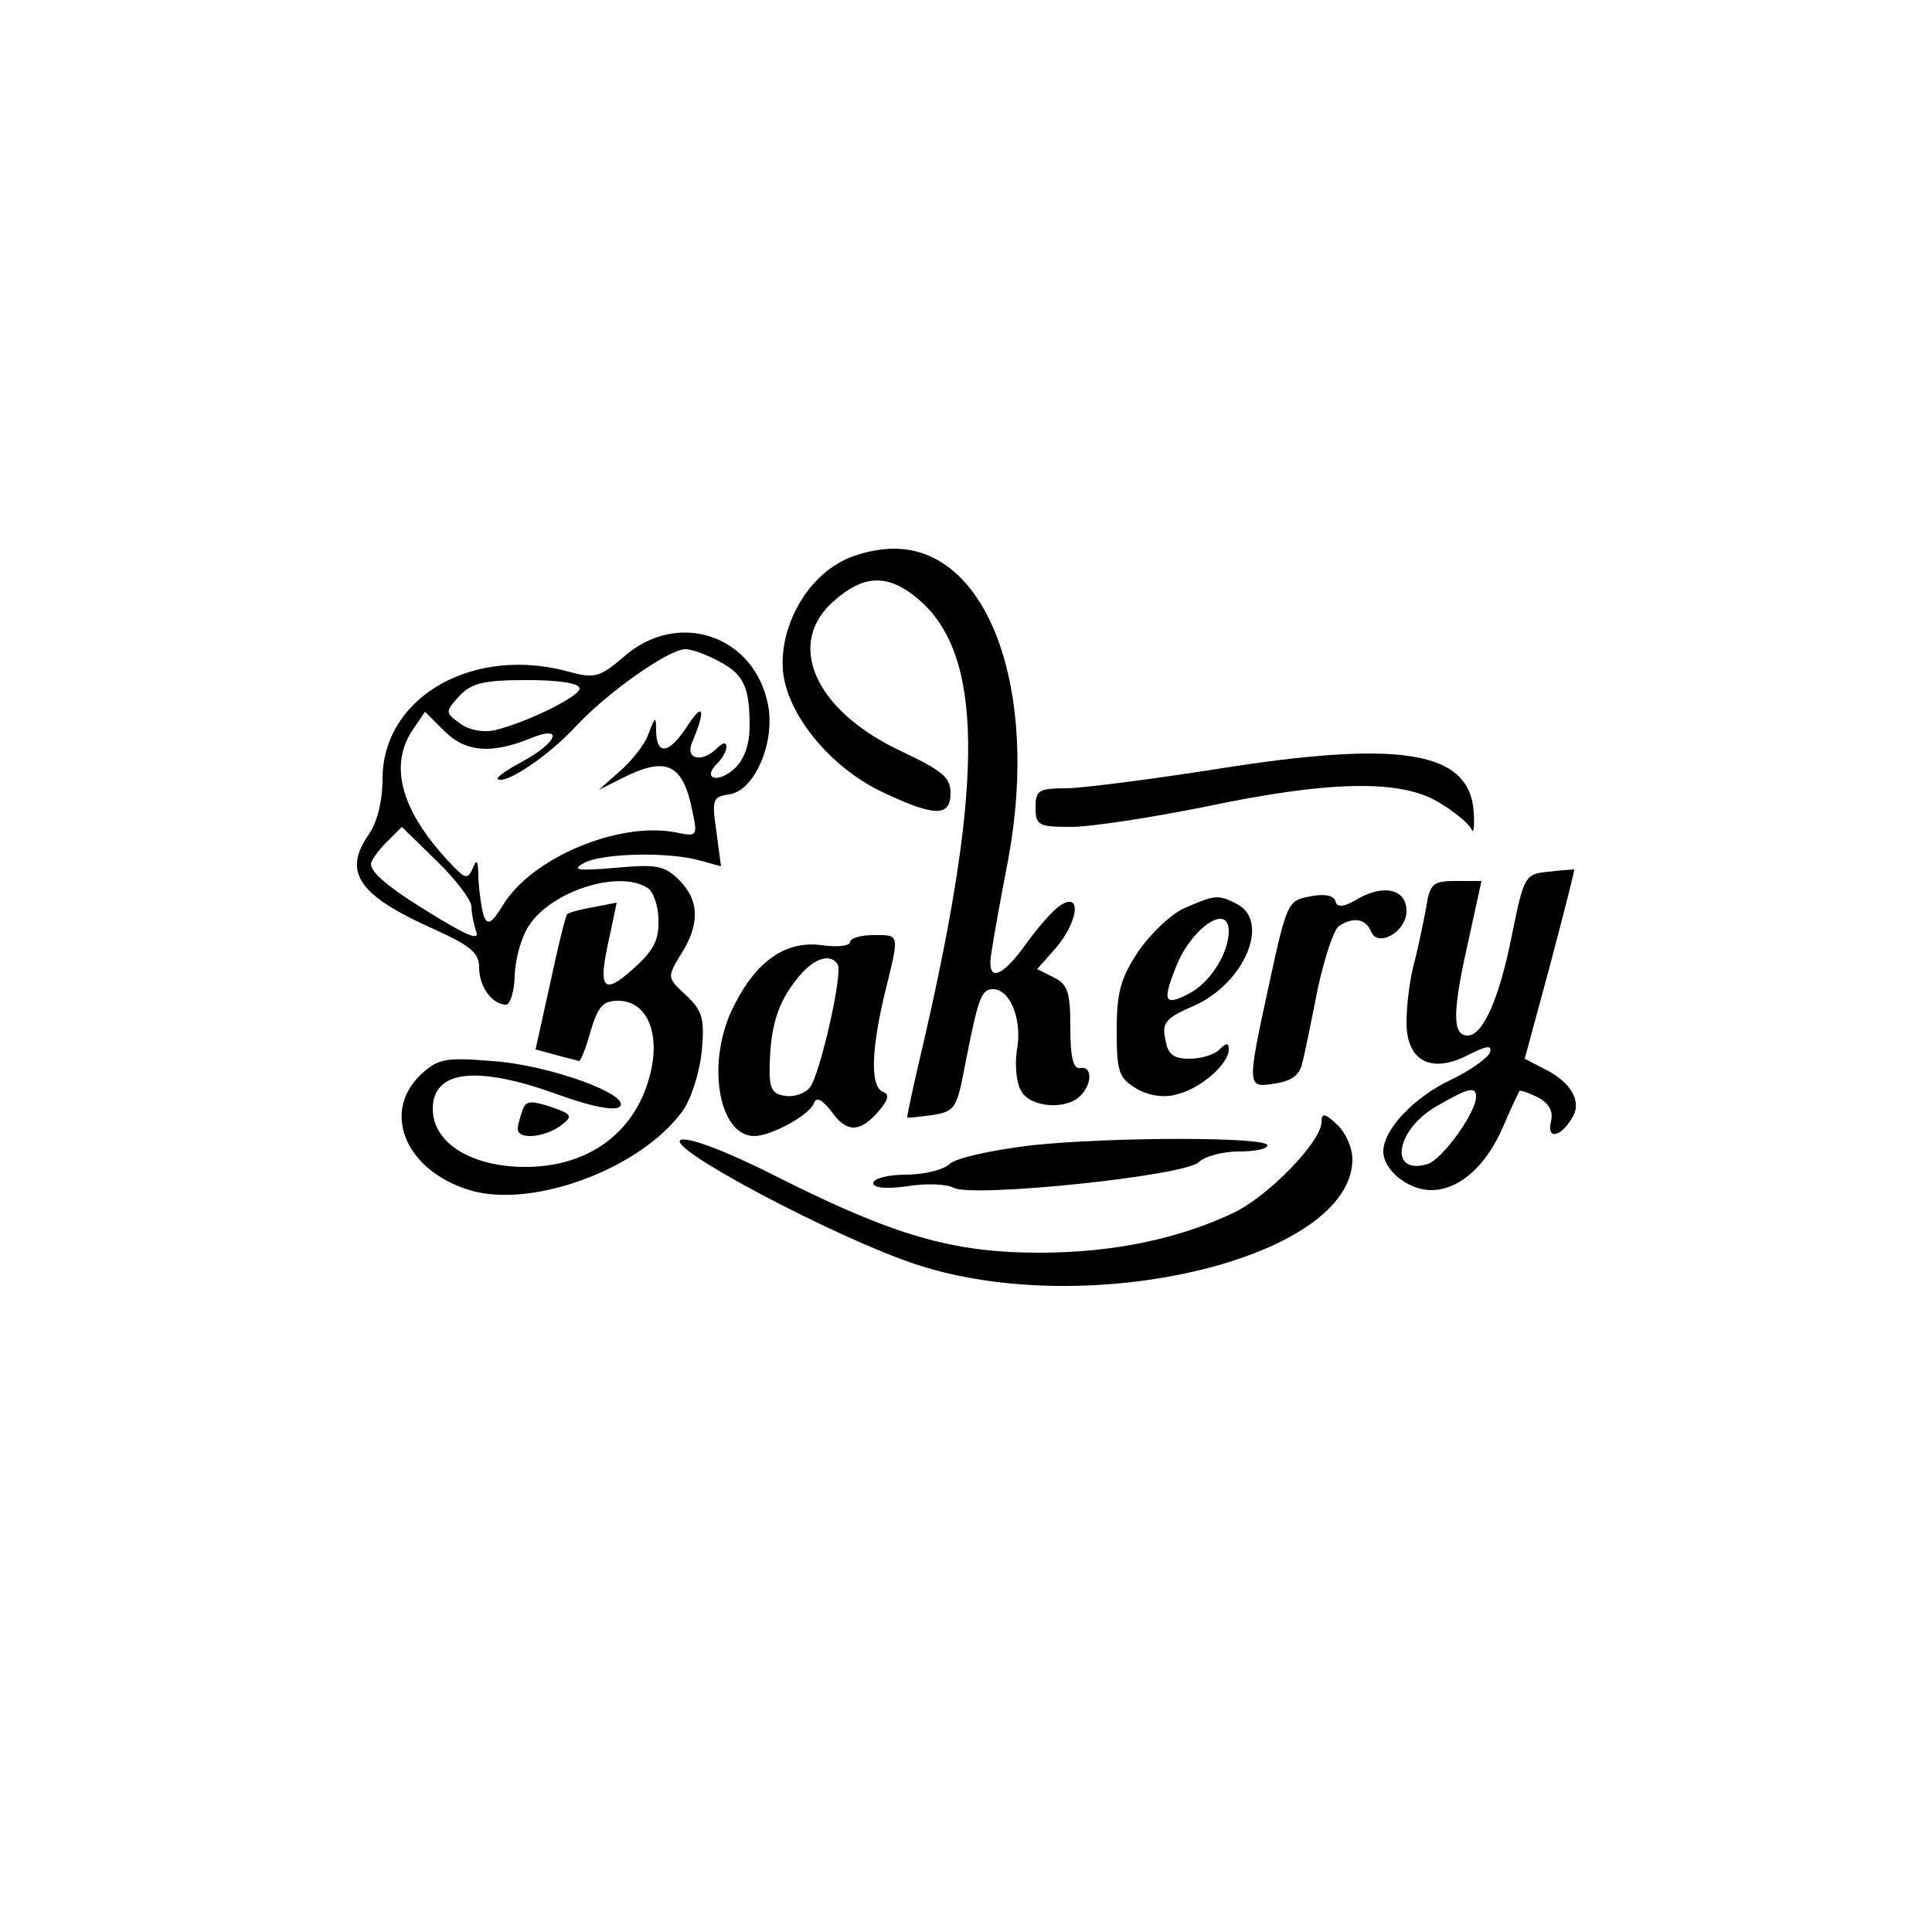 <?xml version="1.0" standalone="no"?>
<!DOCTYPE svg PUBLIC "-//W3C//DTD SVG 20010904//EN"
 "http://www.w3.org/TR/2001/REC-SVG-20010904/DTD/svg10.dtd">
<svg version="1.0" xmlns="http://www.w3.org/2000/svg"
 width="250pt" height="250pt" viewBox="0 0 250 250"
 preserveAspectRatio="xMidYMid meet">

<g transform="translate(0,250) scale(0.1,-0.1)"
fill="#000000" stroke="none">
<path d="M1083 1770 c-47 -28 -77 -92 -69 -145 9 -56 65 -121 130 -151 66 -31
86 -31 86 0 0 20 -11 29 -64 54 -113 53 -151 141 -85 196 38 33 69 33 107 1
84 -71 86 -231 8 -570 -13 -55 -23 -101 -22 -101 1 -1 15 1 32 3 30 5 32 8 43
66 17 87 21 97 36 97 22 0 38 -39 31 -78 -3 -19 -1 -43 5 -53 11 -22 58 -26
77 -7 16 16 15 39 0 36 -9 -2 -13 13 -13 52 0 45 -3 56 -21 65 l-22 11 24 27
c29 34 34 73 7 56 -10 -6 -30 -29 -45 -50 -33 -46 -52 -51 -45 -11 2 15 12 70
22 122 40 219 -27 400 -148 400 -24 0 -56 -8 -74 -20z"/>
<path d="M807 1650 c-30 -26 -38 -28 -68 -20 -125 36 -244 -31 -244 -138 0
-28 -7 -57 -18 -72 -34 -49 -13 -79 86 -123 46 -21 57 -30 57 -49 0 -25 17
-48 35 -48 5 0 11 18 11 39 1 21 9 50 19 64 29 44 116 72 153 48 7 -4 14 -23
14 -41 1 -26 -6 -40 -33 -64 -39 -35 -46 -26 -30 43 l9 43 -31 -6 c-17 -3 -32
-7 -33 -9 -2 -1 -12 -42 -22 -89 l-19 -86 26 -7 c14 -4 28 -7 30 -8 2 -1 9 16
15 38 10 33 16 40 36 40 38 0 56 -44 40 -100 -20 -72 -80 -115 -160 -115 -70
0 -120 31 -120 75 0 50 56 57 161 19 44 -16 75 -22 81 -16 15 15 -91 54 -165
59 -61 5 -70 3 -92 -17 -53 -50 -19 -127 66 -151 81 -22 218 29 272 103 11 15
22 49 25 77 4 43 1 53 -20 73 -25 23 -25 23 -7 53 25 39 24 70 -2 96 -19 19
-29 21 -83 16 -48 -4 -57 -3 -41 6 23 13 108 15 149 4 l29 -8 -6 45 c-6 41 -5
45 16 48 33 4 60 66 51 115 -17 91 -117 125 -187 63z m122 -5 c33 -17 41 -33
41 -84 0 -25 -7 -44 -20 -56 -21 -19 -42 -13 -22 7 7 7 12 16 12 22 0 6 -5 5
-12 -2 -19 -19 -41 -15 -33 6 18 42 16 55 -4 25 -24 -38 -41 -42 -42 -10 0 21
-1 21 -10 -3 -5 -14 -22 -35 -37 -48 l-27 -24 32 16 c56 28 77 17 89 -44 7
-32 6 -33 -22 -27 -74 14 -186 -33 -223 -94 -15 -24 -20 -27 -25 -14 -3 9 -6
31 -7 48 0 23 -2 27 -7 14 -7 -16 -10 -15 -33 10 -61 66 -76 124 -44 170 l15
22 25 -25 c27 -27 60 -30 110 -10 45 19 38 -4 -10 -30 -19 -10 -33 -20 -31
-22 9 -8 65 29 101 68 43 46 121 100 142 100 8 0 27 -7 42 -15z m-179 -36 c0
-10 -66 -43 -110 -54 -15 -3 -33 0 -45 9 -19 14 -19 15 -1 35 16 17 31 21 88
21 41 0 68 -4 68 -11z m-140 -282 c0 -8 3 -23 6 -32 5 -12 -9 -7 -47 16 -62
37 -89 59 -89 71 0 4 9 17 20 28 l20 20 45 -44 c25 -24 45 -51 45 -59z"/>
<path d="M1575 1505 c-82 -13 -169 -24 -192 -25 -39 0 -43 -2 -43 -25 0 -23 4
-25 46 -25 26 0 103 12 173 26 161 34 255 36 304 5 20 -12 38 -27 41 -34 3 -7
4 3 3 22 -5 79 -93 94 -332 56z"/>
<path d="M2004 1372 c-31 -3 -32 -5 -48 -84 -16 -80 -37 -128 -57 -128 -19 0
-20 28 -1 113 l19 87 -33 0 c-30 0 -34 -3 -39 -37 -4 -21 -11 -54 -16 -73 -5
-19 -9 -52 -9 -73 0 -50 32 -67 80 -42 24 12 31 13 28 3 -3 -7 -25 -23 -50
-35 -49 -23 -88 -65 -88 -93 0 -24 32 -50 62 -50 36 0 71 31 93 82 10 24 20
44 21 46 1 2 12 -2 24 -8 15 -8 20 -18 17 -31 -6 -24 12 -21 27 4 14 21 -1 47
-36 64 l-25 13 33 122 c18 68 32 123 31 123 -1 0 -16 -1 -33 -3z m-94 -291 c0
-21 -43 -80 -62 -87 -51 -16 -43 43 10 74 41 24 52 27 52 13z"/>
<path d="M1695 1340 c-28 -5 -30 -8 -52 -110 -30 -138 -30 -138 7 -132 21 3
32 11 35 26 3 11 12 55 20 96 9 41 21 78 28 82 19 12 34 9 41 -7 8 -22 46 -1
46 26 0 28 -28 35 -61 17 -20 -12 -29 -13 -31 -4 -2 7 -14 10 -33 6z"/>
<path d="M1533 1325 c-17 -7 -44 -33 -60 -56 -23 -35 -28 -53 -28 -103 0 -54
3 -61 26 -75 16 -9 36 -12 52 -7 30 7 67 39 67 58 0 9 -3 9 -12 0 -7 -7 -24
-12 -39 -12 -21 0 -28 6 -31 25 -5 22 1 28 38 44 64 29 98 108 55 131 -25 13
-29 12 -68 -5z m57 -30 c0 -28 -24 -67 -52 -81 -31 -16 -34 -10 -17 33 19 51
69 86 69 48z"/>
<path d="M1100 1281 c0 -5 -17 -7 -37 -4 -46 6 -84 -20 -113 -78 -37 -71 -21
-169 26 -169 22 0 71 27 77 42 3 9 10 6 22 -9 20 -29 37 -29 61 -2 14 16 15
23 7 26 -17 6 -16 53 2 128 19 78 20 75 -15 75 -16 0 -30 -4 -30 -9z m-16 -29
c7 -11 -23 -143 -36 -159 -6 -8 -21 -13 -32 -11 -17 2 -21 10 -20 39 1 52 11
82 35 112 20 26 43 35 53 19z"/>
<path d="M676 1063 c-3 -8 -6 -19 -6 -24 0 -14 34 -11 55 4 17 13 16 15 -13
25 -25 8 -32 8 -36 -5z"/>
<path d="M1710 1048 c0 -25 -68 -95 -113 -117 -71 -34 -157 -52 -252 -52 -112
0 -188 22 -339 98 -65 33 -115 52 -125 48 -22 -9 201 -127 304 -161 224 -74
565 8 565 136 0 15 -9 35 -20 45 -16 15 -20 15 -20 3z"/>
<path d="M1335 1018 c-50 -6 -97 -16 -106 -24 -8 -8 -34 -14 -57 -14 -23 0
-42 -5 -42 -11 0 -6 16 -8 44 -4 24 4 51 3 60 -2 24 -13 297 15 317 33 8 8 32
14 52 14 20 0 37 3 37 8 0 11 -202 11 -305 0z"/>
</g>
</svg>
